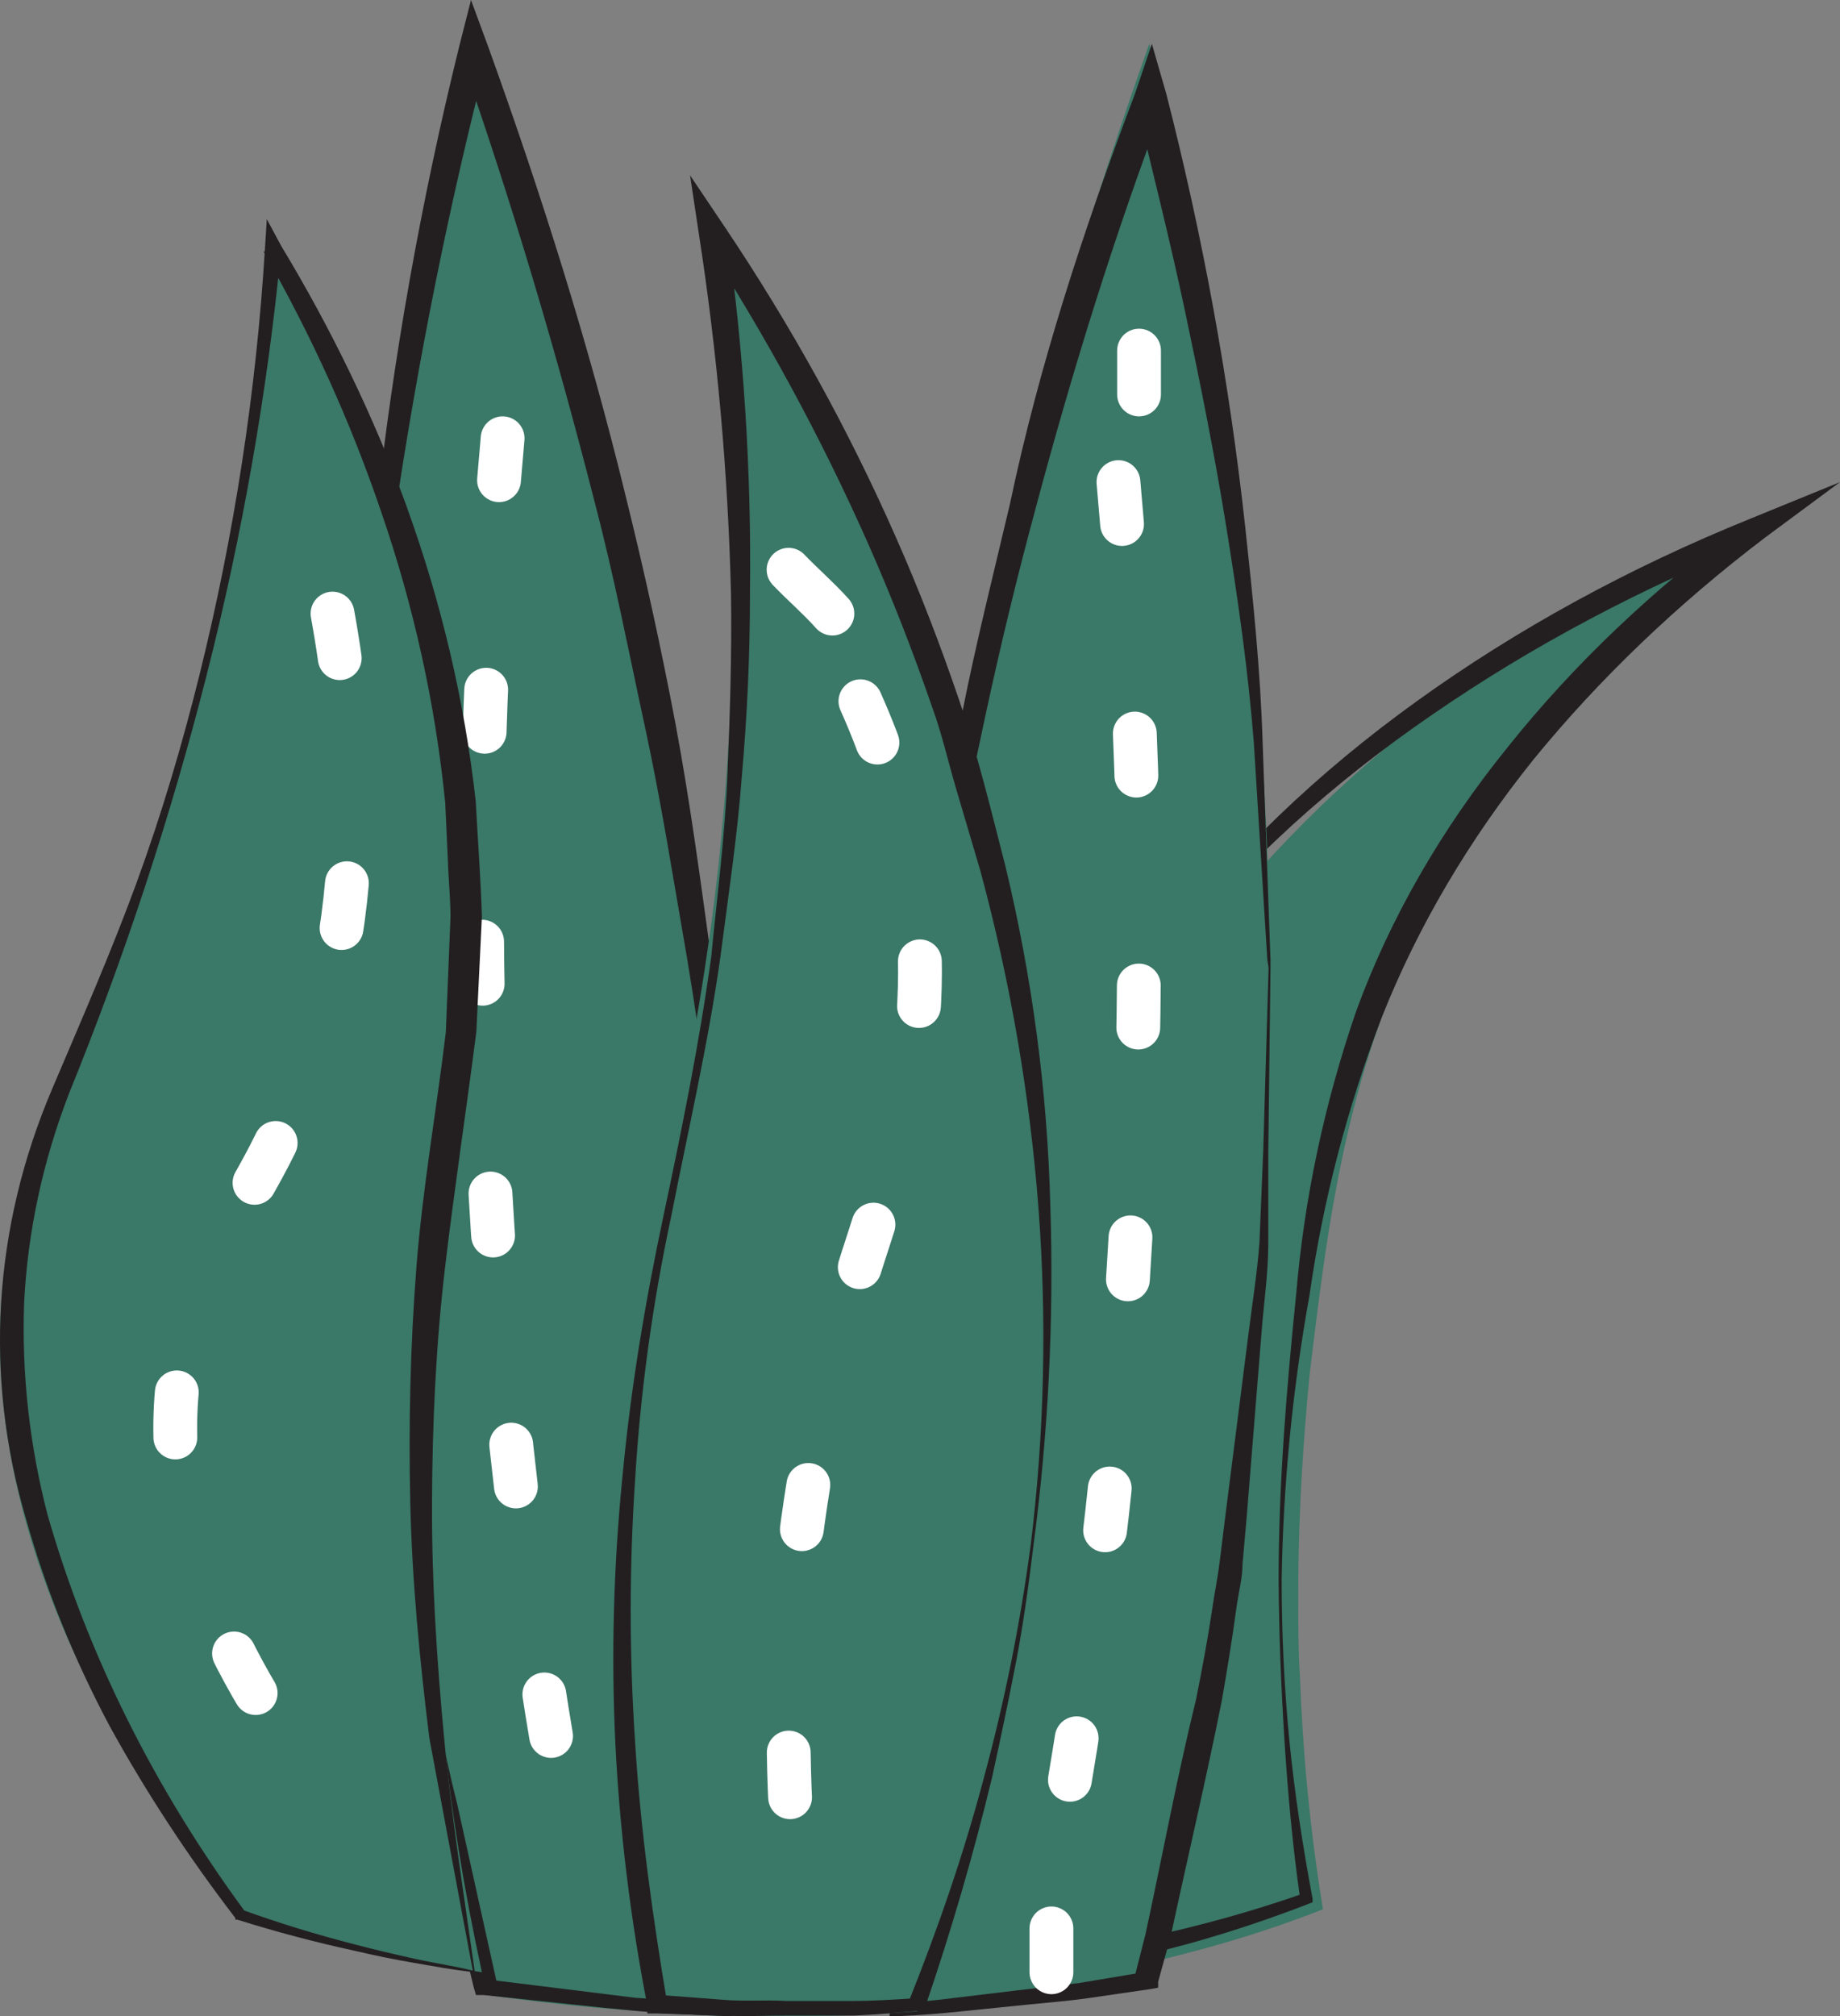 <svg width="42" height="46" viewBox="0 0 42 46" fill="none" xmlns="http://www.w3.org/2000/svg">
<rect x="0" y="0" width="42" height="46" fill="#808080" stroke="none"/>
<path d="M17 35.228C17 35.403 17 35.584 17 35.759C17 36.113 17 36.484 17 36.874C17 40.117 16.821 43.176 16.555 46C15.838 45.974 15.178 45.936 14.489 45.878C13.328 45.798 12.174 45.674 11.03 45.506C10.557 43.749 10.119 41.875 9.725 39.9C9.581 39.167 9.438 38.424 9.309 37.665L9.072 36.258C9.072 36.167 9.072 36.083 9.029 35.992C7.966 29.12 7.726 22.191 8.311 15.287C8.419 14.076 8.541 12.908 8.699 11.751C9.187 7.875 9.911 4.281 10.751 1C12.867 6.838 14.449 12.774 15.486 18.77C15.673 19.8 15.823 20.808 15.96 21.812C16.634 26.553 16.957 31.039 17 35.228Z" fill="#3A7867"/>
<path d="M17 35.142C17 36.93 17 38.712 16.964 40.495C16.929 42.277 16.844 44.07 16.724 45.852V46H16.526L15.148 45.937L14.483 45.879L13.777 45.81L11.041 45.52H10.864L10.815 45.351C10.15 42.583 9.401 39.82 9.005 37.025C8.61 34.23 8.299 31.424 8.157 28.619C8.016 25.813 7.966 22.997 8.023 20.181C8.023 18.779 8.115 17.371 8.2 15.963C8.284 14.555 8.454 13.157 8.581 11.744C8.976 8.159 9.61 4.592 10.483 1.055L10.751 0L11.14 1.055C12.363 4.445 13.444 7.873 14.285 11.333C14.714 13.062 15.094 14.797 15.423 16.537C15.748 18.278 15.982 20.028 16.222 21.779C16.484 23.999 16.667 26.225 16.795 28.45C16.922 30.675 17.007 32.917 17 35.142ZM16.929 35.142C16.872 32.917 16.795 30.691 16.561 28.471C16.328 26.251 16.045 24.036 15.678 21.832C15.374 20.097 15.105 18.357 14.731 16.627C14.356 14.897 14.024 13.168 13.572 11.449C12.695 8.01 11.677 4.593 10.49 1.202H11.147C10.242 4.693 9.536 8.242 9.005 11.818C8.85 13.215 8.645 14.607 8.518 16.037C8.39 17.465 8.299 18.837 8.256 20.255C8.15 23.055 8.256 25.866 8.468 28.661C8.68 31.456 9.09 34.251 9.592 37.025C9.839 38.417 10.094 39.804 10.44 41.18L11.359 45.325L11.14 45.167L13.826 45.499L14.497 45.583L15.204 45.631L16.561 45.731L16.349 45.868C16.561 44.091 16.717 42.314 16.83 40.532C16.943 38.749 16.915 36.914 16.929 35.142Z" fill="#231F20"/>
<path d="M11.65 8C10.455 20.005 10.909 32.117 13 44Z" fill="#3A7867"/>
<path d="M11.473 10C10.508 20.681 11.02 31.425 13 42" stroke="white" stroke-miterlimit="10" stroke-linecap="round" stroke-dasharray="0.96 4.79"/>
<path d="M29.634 36.215V36.525C29.634 37.088 29.634 37.677 29.674 38.277C29.733 39.913 29.892 41.686 30.197 43.564C29.296 43.917 28.367 44.223 27.415 44.479C26.892 44.621 26.349 44.758 25.799 44.879C25.726 44.879 25.646 44.911 25.574 44.926L25.236 45C25.11 44.705 24.977 44.39 24.845 44.058C24.282 42.592 23.84 41.099 23.52 39.587V39.587C23.381 38.887 23.249 38.151 23.156 37.393C23.156 37.293 23.156 37.199 23.123 37.099C23.076 36.672 23.037 36.246 23.017 35.81C23.017 35.736 23.017 35.662 23.017 35.584C23.017 35.51 23.017 35.436 23.017 35.368C22.965 34.019 23.033 32.669 23.222 31.328C23.514 29.271 24.126 27.252 25.044 25.315V25.315C25.342 24.683 25.706 24.047 26.07 23.416C26.408 22.863 26.773 22.311 27.183 21.753L27.223 21.701C27.238 21.686 27.252 21.67 27.263 21.653C30.317 17.571 34.722 14.232 40 12C37.541 13.934 35.472 16.157 33.867 18.592C30.906 23.089 30.409 27.056 29.892 31.375C29.76 32.764 29.64 34.389 29.634 36.215Z" fill="#3A7867"/>
<path d="M29.255 36.037C29.255 37.249 29.311 38.468 29.428 39.68C29.546 40.893 29.733 42.101 29.961 43.324V43.402L29.857 43.444C29.033 43.764 28.184 44.049 27.317 44.297C26.881 44.422 26.438 44.526 26.001 44.641L25.344 44.807L24.651 44.948L24.409 45L24.326 44.823L23.911 43.886V43.85V43.907C23.606 43.183 23.329 42.45 23.087 41.705C22.845 40.961 22.651 40.217 22.491 39.462L22.125 37.281L22.055 36.375L22 35.48C22 34.626 22 33.746 22.076 32.877C22.152 32.008 22.291 31.144 22.485 30.275C22.849 28.56 23.441 26.878 24.25 25.252V25.252V25.309V25.267L25.316 23.383V23.419L26.507 21.629L26.569 21.546V21.608V21.572V21.54C28.13 19.494 30.074 17.627 32.343 15.997C34.62 14.357 37.181 12.956 39.958 11.833L42 11L40.297 12.26C38.282 13.79 36.507 15.489 35.008 17.324C33.529 19.164 32.366 21.137 31.547 23.196C30.752 25.272 30.198 27.397 29.892 29.546C29.503 31.698 29.291 33.865 29.255 36.037V36.037ZM29.186 36.037C29.186 33.866 29.366 31.69 29.587 29.525C29.771 27.344 30.23 25.181 30.958 23.066C31.733 20.947 32.899 18.92 34.419 17.043C35.923 15.16 37.742 13.429 39.833 11.895L40.235 12.306C37.508 13.39 34.977 14.732 32.703 16.299C31.562 17.08 30.496 17.92 29.511 18.813C28.526 19.714 27.622 20.663 26.804 21.655V21.593V21.629V21.671L25.621 23.3V23.258L24.548 25.122V25.09C23.736 26.703 23.165 28.379 22.845 30.087C22.689 30.94 22.592 31.798 22.554 32.659C22.512 33.517 22.554 34.371 22.554 35.261L22.651 36.261L22.755 37.145L23.122 39.326C23.288 40.071 23.502 40.805 23.724 41.539C23.945 42.273 24.201 43.001 24.485 43.725V43.787V43.719L24.88 44.657L24.548 44.532L25.24 44.401L25.898 44.261C26.341 44.157 26.784 44.074 27.22 43.959C28.085 43.743 28.934 43.489 29.761 43.199L29.677 43.319C29.504 42.111 29.394 40.893 29.317 39.675C29.241 38.457 29.193 37.244 29.186 36.037Z" fill="#231F20"/>
<path d="M28.984 21.335C28.984 21.41 28.984 21.48 28.984 21.55C29.027 23.831 28.984 26.036 28.847 28.176V28.209C28.689 30.812 28.422 33.318 28.077 35.69C28.077 35.814 28.077 35.932 28.019 36.05C27.947 36.55 27.875 37.045 27.796 37.535C27.724 37.927 27.667 38.32 27.587 38.702C27.242 40.638 26.867 42.467 26.428 44.236C26.342 44.612 26.248 44.978 26.148 45.312C25.637 45.403 25.097 45.494 24.557 45.57C23.427 45.736 22.275 45.865 21.13 45.952L20.41 46C20.158 43.139 20 40.046 20 36.766C20 36.4 20 36.029 20 35.652C20 35.459 20 35.276 20 35.082C20 32.614 20.158 30.053 20.403 27.397C20.598 25.138 20.878 22.841 21.267 20.453V20.48C21.332 19.991 21.411 19.496 21.497 19.001C21.67 18.022 21.85 17.065 22.037 16.118C23.053 11.024 24.455 5.976 26.234 1C27.455 5.783 28.273 10.619 28.682 15.478C28.847 17.474 28.948 19.431 28.984 21.335Z" fill="#3A7867"/>
<path d="M29 21.899V22.113L28.95 26.285V28.37C28.95 29.069 28.842 29.762 28.792 30.456L28.456 34.627L28.363 35.67C28.363 36.02 28.262 36.369 28.219 36.713C28.126 37.401 28.012 38.095 27.89 38.799C27.532 40.593 27.109 42.381 26.723 44.175V44.133V44.175L26.436 45.218V45.353L26.257 45.385L24.825 45.593C24.345 45.661 23.858 45.698 23.392 45.745L21.96 45.891C21.48 45.943 20.993 45.979 20.527 46H20.305V45.844C20.162 43.758 20.083 41.703 20.033 39.639C19.983 37.574 19.976 35.493 20.112 33.428C20.248 31.363 20.241 29.293 20.405 27.228L21.122 21.028C21.337 19.422 21.652 17.837 21.967 16.247C22.282 14.656 22.683 13.071 23.055 11.491C23.714 8.352 24.739 5.224 25.906 2.142L26.293 1L26.622 2.142C27.457 5.4 28.057 8.688 28.42 11.992C28.599 13.64 28.771 15.293 28.821 16.945L29 21.899ZM28.928 21.899L28.62 16.945C28.491 15.298 28.255 13.655 27.99 12.013C27.725 10.37 27.396 8.738 27.052 7.111C26.708 5.484 26.293 3.857 25.906 2.236H26.622C25.441 5.344 24.474 8.472 23.636 11.611C23.213 13.175 22.834 14.74 22.49 16.341C22.146 17.942 21.817 19.506 21.559 21.091V21.122L20.685 27.28C20.535 28.323 20.52 29.366 20.434 30.378L20.234 33.475C20.069 35.561 20.083 37.605 20.162 39.675C20.241 41.745 20.391 43.805 20.613 45.864L20.377 45.718C20.857 45.687 21.337 45.645 21.809 45.583L23.242 45.411C23.714 45.353 24.194 45.306 24.674 45.239L26.107 44.999L25.884 45.166L26.149 44.123V44.159V44.123C26.536 42.334 26.866 40.546 27.303 38.768C27.439 38.085 27.568 37.401 27.675 36.682C27.725 36.333 27.797 35.994 27.84 35.639L27.969 34.596L28.499 30.425C28.585 29.731 28.699 29.043 28.749 28.339L28.835 26.253L28.957 22.082L28.928 21.899Z" fill="#231F20"/>
<path d="M25.342 8C25.93 14.012 26.124 20.058 25.923 26.096C25.718 32.436 25.075 38.752 24 45" fill="#3A7867"/>
<path d="M26 8C26 8.34 26 8.66 26 9" stroke="white" stroke-miterlimit="10" stroke-linecap="round"/>
<path d="M25.53 11C25.978 15.979 26.106 20.976 25.913 25.968C25.697 31.675 25.058 37.364 24 43" stroke="white" stroke-miterlimit="10" stroke-linecap="round" stroke-dasharray="0.96 4.79"/>
<path d="M24 44V45" stroke="white" stroke-miterlimit="10" stroke-linecap="round"/>
<path d="M11 45C9.087 44.714 7.217 44.284 5.419 43.716C4.338 42.331 3.378 40.895 2.545 39.417C2.225 38.827 1.939 38.258 1.687 37.705L1.569 37.449C-0.238 33.332 -0.238 30.066 0.348 27.566C0.983 24.843 2.266 23.157 3.836 18.111C5.085 14.132 5.879 10.08 6.208 6C7.394 7.898 8.371 9.864 9.131 11.881V11.881C9.937 14.053 10.467 16.277 10.714 18.523V18.523C10.798 19.337 10.847 20.177 10.861 21.038C10.861 22.082 10.819 22.917 10.735 23.731C10.588 25.03 10.365 26.194 10.177 27.613C9.823 30.271 9.702 32.943 9.814 35.613C9.814 35.707 9.814 35.8 9.814 35.894C9.814 36.348 9.87 36.813 9.898 37.282C9.961 38.002 10.023 38.743 10.114 39.511C10.289 41.248 10.582 43.075 11 45Z" fill="#3A7867"/>
<path d="M10.839 45C10.33 44.947 9.901 44.863 9.439 44.784C8.977 44.706 8.528 44.611 8.099 44.511C7.19 44.314 6.295 44.077 5.42 43.801H5.373V43.764C4.291 42.354 3.331 40.889 2.499 39.377C1.685 37.847 1.046 36.263 0.59 34.644C-0.366 31.395 -0.157 28.001 1.193 24.84C1.863 23.262 2.533 21.736 3.109 20.164C3.685 18.591 4.154 17.008 4.556 15.388C5.351 12.175 5.85 8.921 6.049 5.652L6.09 5L6.418 5.61C7.574 7.524 8.531 9.508 9.278 11.543V11.575V11.606V11.548C10.076 13.748 10.605 16.002 10.859 18.281V18.281C10.906 19.164 10.973 20.043 11 20.911L10.873 23.54C10.638 25.381 10.364 27.175 10.156 28.942C9.948 30.709 9.868 32.503 9.861 34.286C9.854 36.069 9.968 37.852 10.136 39.64C10.303 41.429 10.591 43.248 10.839 45ZM10.792 44.963L9.801 39.661C9.58 37.884 9.406 36.08 9.365 34.291C9.325 32.503 9.365 30.699 9.506 28.9C9.647 27.101 9.962 25.339 10.176 23.556L10.283 20.926C10.283 20.495 10.236 20.058 10.223 19.627L10.163 18.323C9.939 16.072 9.448 13.843 8.696 11.664V11.633V11.601V11.664C8.007 9.637 7.111 7.656 6.016 5.742L6.418 5.684C6.101 8.957 5.531 12.211 4.71 15.43C3.892 18.647 2.845 21.825 1.575 24.95C0.975 26.505 0.63 28.113 0.55 29.736C0.494 31.357 0.674 32.977 1.086 34.565C1.999 37.747 3.521 40.803 5.601 43.627L5.527 43.575C6.368 43.879 7.232 44.144 8.113 44.369C8.555 44.485 9.004 44.59 9.453 44.69C9.901 44.79 10.397 44.863 10.792 44.963V44.963Z" fill="#231F20"/>
<path d="M6.5 12C8.334 19.036 7.244 23.687 5.855 26.679C5.205 28.066 4.519 29.037 4.18 30.768C3.312 35.197 5.75 39.252 8 42" fill="#3A7867"/>
<path d="M7.59 14C8.627 19.706 7.53 23.692 6.147 26.368C5.395 27.814 4.602 28.828 4.209 30.633C3.349 34.576 5.28 38.229 7.469 41" stroke="white" stroke-miterlimit="10" stroke-linecap="round" stroke-dasharray="1.03 5.15"/>
<path d="M23.639 35.309L23.58 35.783C23.514 36.208 23.455 36.618 23.39 37.028C22.875 40.032 22.055 42.996 20.939 45.891L20.282 45.939L19.5 45.976C18.58 46.008 17.654 46.008 16.72 45.976C16.063 45.95 15.459 45.912 14.828 45.854C14.268 42.943 13.992 40 14 37.054C14 36.623 14 36.214 14 35.82C14 35.671 14 35.532 14 35.389C14 34.665 14.079 33.995 14.132 33.373C14.532 28.765 15.498 26.18 16.142 21.732C16.267 20.907 16.379 20.008 16.471 19.024C16.914 14.351 16.791 9.654 16.103 5C18.529 8.579 20.426 12.377 21.753 16.316C22.192 17.604 22.577 18.951 22.91 20.359C24.053 25.287 24.299 30.324 23.639 35.309V35.309Z" fill="#3A7867"/>
<path d="M23.587 35.287C23.479 36.172 23.358 37.063 23.192 37.922C23.027 38.78 22.836 39.681 22.645 40.556C22.221 42.312 21.713 44.053 21.123 45.778V45.878H20.99C20.487 45.925 19.99 45.967 19.494 45.988H17.991C17.495 45.988 16.992 46.015 16.489 45.988L14.98 45.941H14.777V45.767C14.39 43.78 14.146 41.776 14.045 39.766C13.951 37.756 14.004 35.743 14.204 33.738C14.389 31.73 14.72 29.739 15.14 27.763C15.56 25.787 15.961 23.817 16.235 21.83C16.368 20.455 16.547 19.085 16.604 17.704C16.661 16.324 16.706 14.944 16.686 13.563C16.619 10.802 16.373 8.046 15.948 5.307L15.751 4L16.527 5.154C18.059 7.432 19.37 9.807 20.449 12.257C20.99 13.479 21.467 14.722 21.894 15.976C22.32 17.23 22.619 18.479 22.95 19.765C23.565 22.319 23.908 24.912 23.975 27.515C24.059 30.11 23.929 32.707 23.587 35.287ZM23.523 35.287C23.84 32.712 23.9 30.12 23.702 27.536C23.503 24.956 23.061 22.393 22.378 19.87L21.824 17.994C21.639 17.367 21.499 16.735 21.27 16.113C20.843 14.875 20.366 13.648 19.825 12.425C18.754 10.005 17.478 7.651 16.005 5.38L16.585 5.228C16.976 7.983 17.154 10.757 17.119 13.531C17.119 14.915 17.058 16.301 16.935 17.689C16.833 19.069 16.623 20.444 16.445 21.825C16.165 23.822 15.706 25.792 15.318 27.768C14.894 29.749 14.619 31.75 14.497 33.759C14.363 35.755 14.363 37.755 14.497 39.75C14.618 41.742 14.898 43.728 15.229 45.704L14.993 45.514L16.464 45.625C16.954 45.672 17.45 45.625 17.941 45.656H19.417C19.914 45.656 20.404 45.625 20.894 45.593L20.729 45.704C21.404 44.018 22.002 42.295 22.46 40.556C22.932 38.814 23.287 37.051 23.523 35.276V35.287Z" fill="#231F20"/>
<path d="M18.136 13C19.474 15.027 20.364 17.211 20.772 19.463C21.517 23.675 20.261 26.859 19.544 29.204C18.018 34.383 17.62 39.721 18.364 45" fill="#3A7867"/>
<path d="M18 13C18.318 13.333 18.682 13.644 19 14" stroke="white" stroke-miterlimit="10" stroke-linecap="round"/>
<path d="M19.64 16C20.17 17.18 20.549 18.395 20.773 19.629C21.514 23.745 20.265 26.856 19.551 29.148C18.171 33.686 17.708 38.357 18.178 43" stroke="white" stroke-miterlimit="10" stroke-linecap="round" stroke-dasharray="1.02 5.11"/>
</svg>

